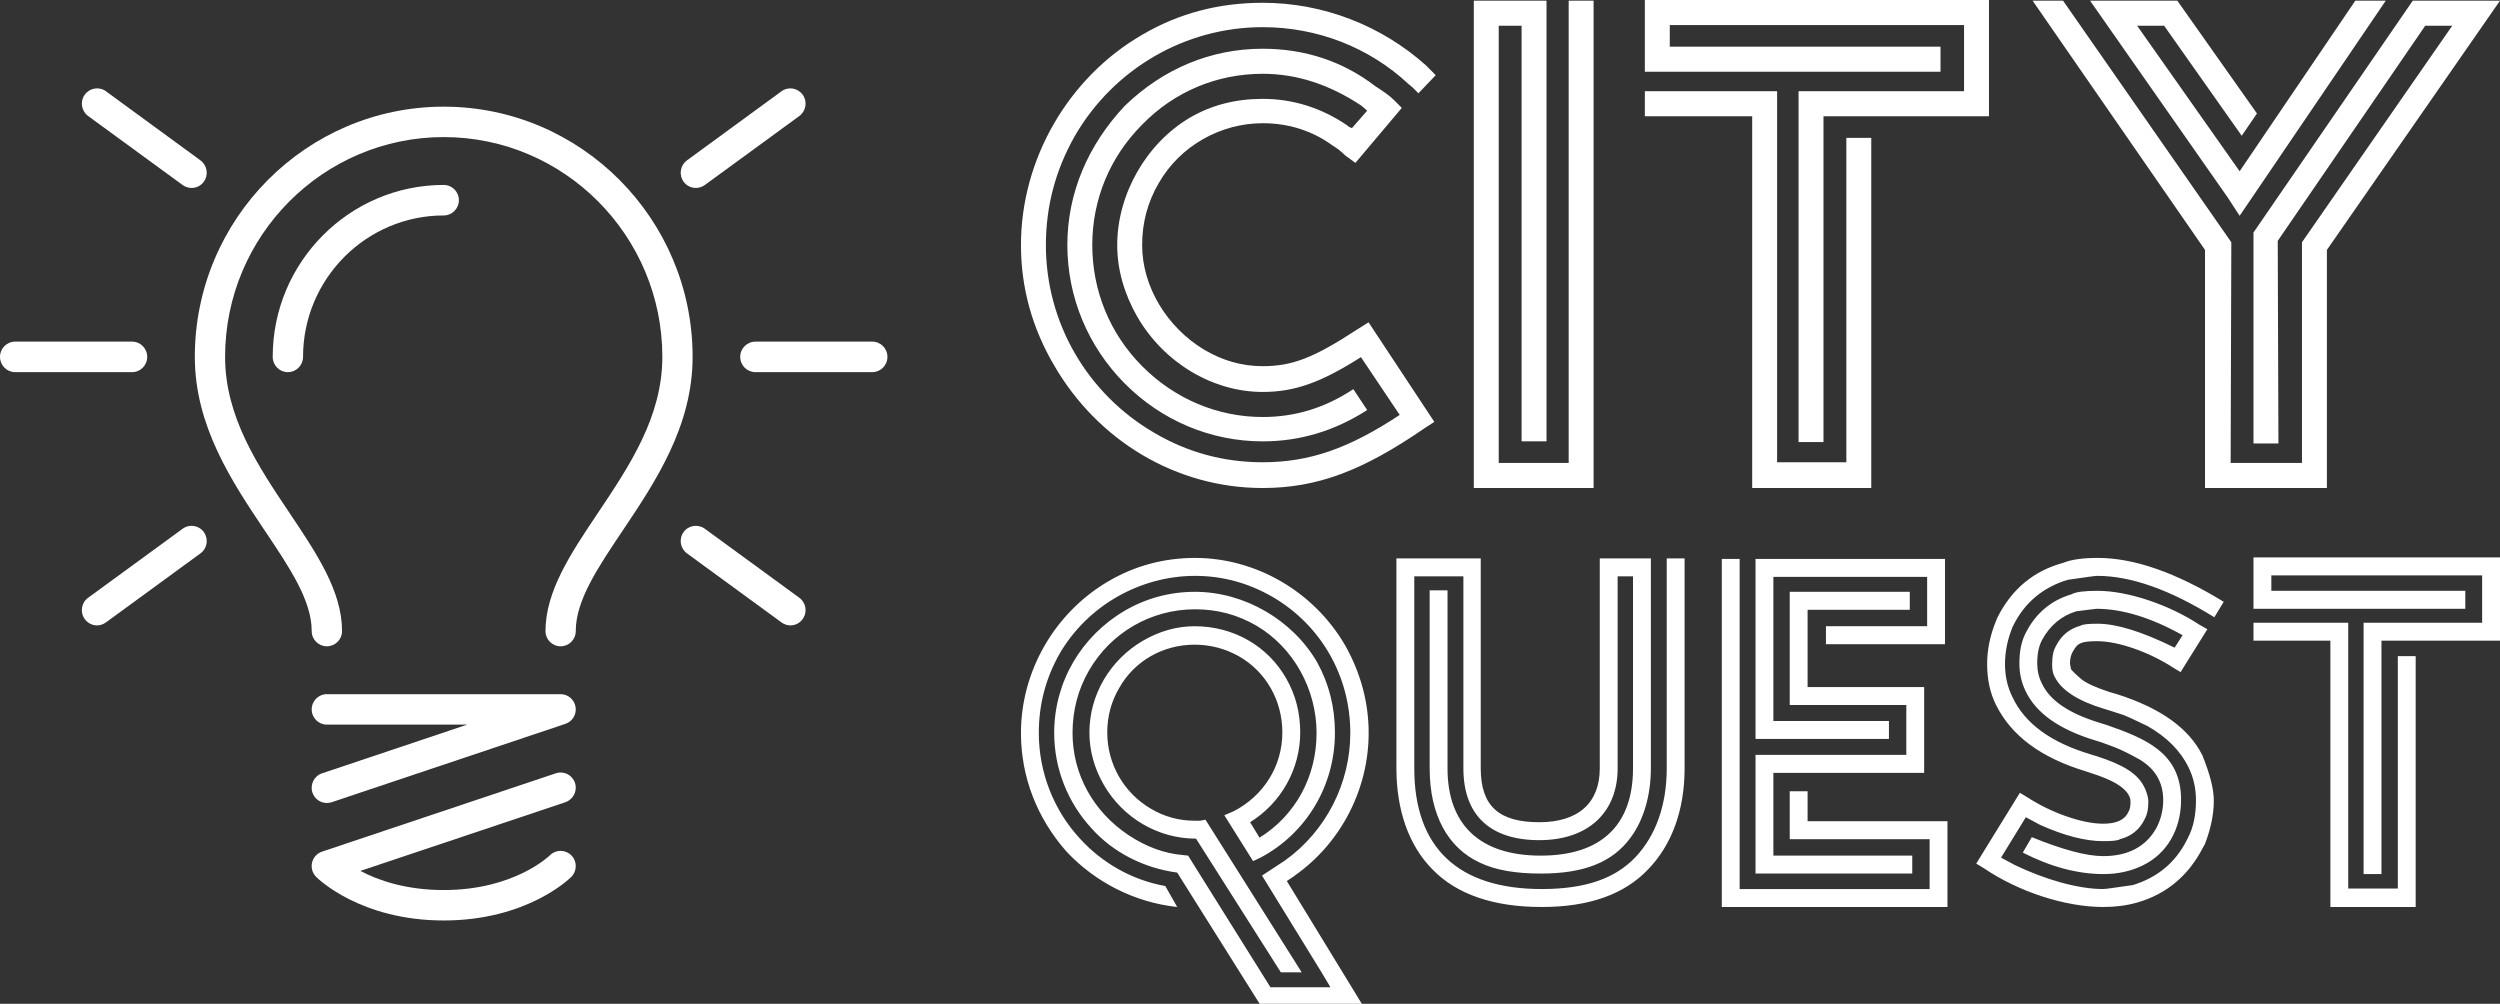 <svg width="132" height="53" viewBox="0 0 132 53" fill="none" xmlns="http://www.w3.org/2000/svg">
<rect x="0" y="0" width="132" height="53" fill="#333333" stroke="none"/>
<g clip-path="url(#clip0_511_962)">
<path d="M16.458 37.456C16.458 37.9 16.815 38.259 17.256 38.259H24.672L17.006 40.831C16.585 40.969 16.359 41.427 16.496 41.846C16.609 42.186 16.924 42.398 17.256 42.398C17.34 42.398 17.427 42.383 17.511 42.358L29.851 38.22C30.224 38.096 30.454 37.718 30.39 37.327C30.326 36.939 29.993 36.652 29.601 36.652H17.256C16.815 36.653 16.458 37.011 16.458 37.456Z" fill="white"/>
<path d="M29.032 45.162C29.018 45.176 27.166 46.994 23.431 46.994C21.416 46.994 19.951 46.473 19.029 45.984L29.85 42.358C30.272 42.215 30.497 41.757 30.36 41.339C30.217 40.915 29.767 40.688 29.345 40.831L17.006 44.965C16.741 45.053 16.54 45.275 16.477 45.545C16.413 45.817 16.496 46.103 16.692 46.299C16.785 46.393 19.034 48.601 23.43 48.601C27.821 48.601 30.071 46.393 30.165 46.299C30.478 45.984 30.478 45.472 30.165 45.162C29.851 44.847 29.346 44.847 29.032 45.162Z" fill="white"/>
<path d="M23.431 5.632C16.182 5.632 10.287 11.559 10.287 18.841C10.287 22.502 12.247 25.429 13.973 28.006C15.305 29.991 16.458 31.706 16.458 33.322C16.458 33.766 16.815 34.125 17.256 34.125C17.698 34.125 18.06 33.766 18.06 33.322C18.06 31.214 16.716 29.218 15.3 27.104C13.62 24.602 11.885 22.015 11.885 18.841C11.885 12.446 17.065 7.238 23.431 7.238C29.793 7.238 34.972 12.447 34.972 18.841C34.972 22.015 33.232 24.601 31.557 27.104C30.14 29.218 28.802 31.214 28.802 33.322C28.802 33.766 29.159 34.125 29.601 34.125C30.042 34.125 30.4 33.766 30.4 33.322C30.4 31.706 31.551 29.991 32.884 28.006C34.61 25.429 36.57 22.502 36.57 18.841C36.57 11.559 30.673 5.632 23.431 5.632Z" fill="white"/>
<path d="M24.229 10.568C24.229 10.125 23.871 9.765 23.431 9.765C18.451 9.765 14.399 13.84 14.399 18.841C14.399 19.29 14.757 19.649 15.197 19.649C15.643 19.649 16.001 19.29 16.001 18.841C16.001 14.727 19.334 11.376 23.431 11.376C23.871 11.376 24.229 11.012 24.229 10.568Z" fill="white"/>
<path d="M9.645 9.77C9.787 9.873 9.954 9.923 10.116 9.923C10.366 9.923 10.606 9.81 10.762 9.593C11.022 9.233 10.943 8.731 10.586 8.469L5.592 4.818C5.234 4.557 4.735 4.641 4.475 5.001C4.215 5.356 4.294 5.857 4.651 6.124L9.645 9.77Z" fill="white"/>
<path d="M36.741 9.923C36.903 9.923 37.07 9.873 37.213 9.77L42.206 6.124C42.563 5.857 42.642 5.356 42.381 5.001C42.122 4.641 41.622 4.557 41.264 4.818L36.27 8.469C35.913 8.731 35.834 9.233 36.094 9.593C36.252 9.81 36.491 9.923 36.741 9.923Z" fill="white"/>
<path d="M46.058 18.038H39.887C39.441 18.038 39.084 18.398 39.084 18.841C39.084 19.29 39.441 19.649 39.887 19.649H46.058C46.498 19.649 46.856 19.29 46.856 18.841C46.856 18.398 46.498 18.038 46.058 18.038Z" fill="white"/>
<path d="M7.773 18.841C7.773 18.398 7.415 18.038 6.974 18.038H0.799C0.358 18.038 0 18.398 0 18.841C0 19.29 0.358 19.649 0.799 19.649H6.974C7.415 19.649 7.773 19.289 7.773 18.841Z" fill="white"/>
<path d="M37.213 27.917C36.853 27.656 36.353 27.734 36.094 28.094C35.834 28.454 35.913 28.956 36.27 29.217L41.264 32.864C41.407 32.968 41.573 33.021 41.735 33.021C41.98 33.021 42.225 32.903 42.381 32.686C42.642 32.327 42.563 31.824 42.206 31.563L37.213 27.917Z" fill="white"/>
<path d="M9.645 27.917L4.651 31.563C4.293 31.824 4.215 32.327 4.475 32.686C4.633 32.903 4.876 33.021 5.121 33.021C5.288 33.021 5.45 32.968 5.592 32.864L10.586 29.217C10.944 28.956 11.022 28.454 10.762 28.094C10.502 27.734 10.002 27.656 9.645 27.917Z" fill="white"/>
<path d="M71.675 17.386C69.372 18.893 68.238 19.334 66.666 19.334C65.57 19.334 64.546 19.04 63.559 18.452C61.621 17.276 60.305 15.144 60.305 12.939C60.305 11.762 60.597 10.66 61.182 9.667C62.316 7.682 64.473 6.506 66.666 6.506C68.056 6.506 69.299 6.91 70.359 7.682C70.542 7.793 70.761 7.94 71.017 8.197L71.565 8.601L74.015 5.697L73.613 5.293C73.357 5.036 73.028 4.815 72.626 4.558C70.907 3.235 68.897 2.573 66.666 2.573C63.924 2.573 61.402 3.639 59.391 5.587C57.453 7.646 56.356 10.182 56.356 12.939C56.356 15.695 57.453 18.305 59.391 20.253C61.328 22.202 63.924 23.304 66.666 23.304C68.641 23.304 70.469 22.753 72.187 21.65L71.456 20.547C69.957 21.54 68.385 22.018 66.666 22.018C64.29 22.018 62.023 21.062 60.305 19.334C58.586 17.607 57.672 15.328 57.672 12.939C57.672 10.549 58.586 8.307 60.305 6.58C62.023 4.815 64.29 3.896 66.666 3.896C68.458 3.896 70.176 4.448 71.894 5.587L72.187 5.844L71.383 6.763C71.273 6.727 71.2 6.69 71.127 6.616C69.774 5.697 68.275 5.22 66.666 5.22C65.24 5.22 63.961 5.55 62.827 6.212C60.524 7.572 58.989 10.255 58.989 12.939C58.989 14.225 59.354 15.512 60.049 16.725C61.475 19.187 64.07 20.695 66.666 20.695C68.385 20.695 69.774 20.18 71.858 18.857L73.905 21.907C71.236 23.672 69.152 24.407 66.666 24.407C64.619 24.407 62.718 23.892 60.963 22.863C57.416 20.805 55.223 17.055 55.223 12.939C55.223 10.88 55.735 8.969 56.758 7.168C58.806 3.639 62.572 1.434 66.666 1.434C69.555 1.434 72.297 2.5 74.381 4.448L74.6 4.631L74.892 4.926L75.806 3.97L75.295 3.455C72.955 1.36 69.884 0.147 66.666 0.147C64.363 0.147 62.242 0.698 60.305 1.838C56.429 4.08 53.907 8.381 53.907 12.939C53.907 15.181 54.492 17.313 55.662 19.298C57.965 23.267 62.096 25.767 66.666 25.767C69.555 25.767 71.968 24.848 75.222 22.606L75.733 22.275L72.26 17.019L71.675 17.386ZM77.817 0.037H81.656V23.304H80.34V1.36H79.133V24.444H82.826V0.037H84.142V25.767H77.817V0.037ZM94.964 4.815H103.702V1.323H88.164V2.463H102.459V3.786H86.848V0H105.018V6.139H96.28V23.341H94.964V4.815ZM92.515 6.139H86.848V4.815H93.831V24.407H97.487V7.278H98.803V25.767H92.515V6.139ZM118.984 23.415H120.301L120.264 12.718L128.051 1.36H129.477L121.544 12.792V24.444H117.778L117.814 12.792L108.93 0.037H107.322L116.425 13.196V25.767H122.86V13.196L132 0.037H127.393L118.984 12.277V23.415ZM124.359 0.037L118.253 9.042L112.842 1.36H114.268L118.363 7.168L119.167 5.991L114.963 0.037H110.356L117.632 10.439L118.253 11.395L125.967 0.037H124.359Z" fill="white"/>
<path d="M68.363 46.23C70.798 44.518 72.265 41.675 72.265 38.7C72.265 37.093 71.846 35.54 71.034 34.092C69.358 31.196 66.267 29.458 63.099 29.458C61.449 29.458 59.904 29.879 58.516 30.695C55.688 32.354 53.907 35.435 53.907 38.7C53.907 41.017 54.745 43.176 56.29 44.94C57.835 46.598 59.93 47.651 62.156 47.889L61.528 46.783C59.773 46.467 58.202 45.572 57.023 44.281C55.635 42.781 54.849 40.78 54.849 38.7C54.849 37.199 55.216 35.803 55.949 34.513C57.416 31.986 60.192 30.406 63.099 30.406C64.539 30.406 65.901 30.774 67.184 31.512C69.724 32.986 71.296 35.672 71.296 38.7C71.296 41.359 70.012 43.886 67.839 45.44L66.634 46.23L69.777 51.338L70.248 52.127H67.079L62.732 45.177L62.496 45.15C61.475 45.071 60.506 44.703 59.59 44.097C57.73 42.86 56.63 40.885 56.63 38.7C56.63 37.515 56.918 36.409 57.495 35.408C58.647 33.407 60.768 32.17 63.099 32.17C64.277 32.17 65.351 32.459 66.346 33.039C68.31 34.197 69.515 36.409 69.515 38.7C69.515 40.99 68.415 43.044 66.503 44.229L66.006 43.413C67.656 42.386 68.651 40.595 68.651 38.673C68.651 37.646 68.415 36.699 67.917 35.83C66.948 34.118 65.141 33.065 63.073 33.065C62.13 33.065 61.213 33.328 60.349 33.829C58.594 34.855 57.521 36.699 57.521 38.673C57.521 39.647 57.782 40.569 58.28 41.438C59.301 43.202 61.161 44.281 63.151 44.281L67.629 51.338H68.729L63.649 43.281L63.361 43.334H63.073C62.261 43.334 61.475 43.123 60.768 42.702C59.328 41.859 58.463 40.332 58.463 38.673C58.463 37.831 58.673 37.041 59.092 36.33C59.904 34.882 61.423 34.039 63.073 34.039C63.911 34.039 64.696 34.25 65.403 34.645C66.844 35.461 67.708 36.988 67.708 38.673C67.708 40.464 66.713 42.017 65.141 42.833L64.644 43.044L66.163 45.466L66.556 45.282C68.991 43.992 70.484 41.464 70.484 38.7C70.484 37.33 70.17 36.093 69.541 34.961C68.258 32.749 65.718 31.248 63.099 31.248C61.763 31.248 60.506 31.591 59.38 32.249C57.102 33.592 55.661 35.988 55.661 38.7C55.661 40.569 56.368 42.359 57.625 43.728C58.752 44.992 60.375 45.835 62.156 46.072L66.556 53.075H71.95L67.944 46.519L68.336 46.256L68.363 46.23ZM81.404 47.889C78.864 47.889 76.926 47.23 75.643 45.914C74.386 44.65 73.731 42.781 73.731 40.569V29.484H78.183V40.569C78.183 42.57 79.152 43.413 81.273 43.413C83.342 43.413 84.468 42.386 84.468 40.569V29.484H87.166V40.569C87.166 41.964 86.799 43.281 86.092 44.229C85.149 45.519 83.656 46.124 81.352 46.124C80.016 46.124 78.943 45.94 78.131 45.545C76.481 44.782 75.486 43.07 75.486 40.569V31.169H76.429V40.569C76.429 43.544 78.131 45.177 81.352 45.177C84.573 45.177 86.223 43.544 86.223 40.569V30.432H85.411V40.569C85.411 42.886 83.866 44.36 81.273 44.36C78.655 44.36 77.267 43.018 77.267 40.569V30.432H74.674V40.569C74.674 44.755 76.978 46.941 81.404 46.941C83.709 46.941 85.28 46.388 86.354 45.256C87.428 44.123 88.004 42.491 88.004 40.569V29.484H88.947V40.569C88.947 42.781 88.266 44.624 87.009 45.914C85.752 47.23 83.892 47.889 81.404 47.889ZM90.911 29.511H91.853V46.941H101.884V44.308H94.498V41.78H95.441V43.36H102.826V47.889H90.911V29.511ZM92.692 29.511H102.695V34.013H96.41V33.065H101.753V30.459H93.634V38.068H99.736V39.016H92.692V29.511ZM92.692 39.858H100.653V37.225H94.498V31.248H100.836V32.196H95.441V36.277H101.595V40.806H93.634V45.177H100.967V46.124H92.692V39.858ZM107.697 43.544C108.981 44.123 110.107 44.413 111.049 44.413C111.521 44.413 111.809 44.387 111.94 44.308C112.542 44.15 112.961 43.807 113.223 43.281L113.249 43.228C113.38 42.991 113.433 42.702 113.433 42.333C113.433 42.149 113.38 41.938 113.275 41.675L113.223 41.569C112.883 40.859 112.123 40.385 110.735 39.937L110.473 39.858L110.395 39.832C108.273 39.2 106.912 38.199 106.257 36.804C105.995 36.277 105.864 35.698 105.864 35.066C105.864 34.408 105.995 33.776 106.257 33.118L106.309 33.012C106.912 31.801 107.881 31.011 109.164 30.616C110.08 30.485 110.604 30.406 110.735 30.406C112.516 30.406 114.585 31.143 116.916 32.591L117.413 31.775C114.873 30.221 112.673 29.458 110.761 29.458C110.002 29.458 109.373 29.537 108.928 29.721C107.383 30.142 106.231 31.09 105.471 32.591L105.393 32.776C105.078 33.539 104.921 34.303 104.921 35.066C104.921 35.882 105.078 36.593 105.393 37.225C106.205 38.858 107.776 40.016 110.133 40.727L110.447 40.832C111.521 41.175 112.149 41.543 112.385 41.964L112.411 42.017C112.464 42.096 112.49 42.201 112.49 42.333C112.49 42.57 112.464 42.728 112.385 42.86C112.202 43.281 111.756 43.492 111.049 43.492C109.923 43.492 108.3 42.912 107.043 42.096L106.65 41.859L104.345 45.598L104.738 45.835C106.597 47.099 109.059 47.889 111.049 47.889C111.704 47.889 112.306 47.809 112.856 47.651C114.401 47.204 115.554 46.23 116.313 44.755L116.418 44.571C116.732 43.755 116.889 42.991 116.889 42.28C116.889 41.648 116.68 40.859 116.287 39.884C115.58 38.463 114.087 37.383 111.756 36.646L111.39 36.541C110.657 36.304 110.159 36.067 109.923 35.882C109.609 35.619 109.426 35.435 109.347 35.329L109.295 35.04C109.295 34.776 109.347 34.539 109.478 34.355C109.688 33.96 109.897 33.855 110.735 33.855C111.861 33.855 113.485 34.434 114.742 35.25L115.135 35.487L116.549 33.223L116.13 32.986C114.532 31.933 112.359 31.196 110.761 31.196C110.054 31.196 109.609 31.248 109.373 31.38C108.3 31.696 107.488 32.38 106.964 33.407C106.728 33.855 106.624 34.382 106.624 35.04C106.624 35.54 106.728 36.014 106.938 36.462C107.488 37.646 108.719 38.515 110.63 39.094L110.971 39.2L111.678 39.463C112.071 39.621 112.49 39.832 112.961 40.095C113.799 40.595 114.218 41.306 114.218 42.254C114.218 42.781 114.087 43.281 113.852 43.728C113.302 44.703 112.359 45.203 111.049 45.203C110.159 45.203 108.902 44.861 107.278 44.202L106.833 44.966L106.807 45.019C108.3 45.782 109.714 46.151 111.076 46.151C111.835 46.151 112.542 45.993 113.171 45.677C114.401 45.071 115.161 43.807 115.161 42.228C115.161 39.726 113.249 38.989 111.233 38.278L110.892 38.173C109.242 37.673 108.221 36.988 107.802 36.067C107.645 35.751 107.566 35.408 107.566 35.014C107.566 34.513 107.645 34.118 107.828 33.776C108.247 33.012 108.85 32.512 109.635 32.275L110.683 32.144C112.071 32.144 113.59 32.617 115.24 33.539L114.821 34.197C113.118 33.355 111.756 32.933 110.761 32.933C110.264 32.933 109.976 32.96 109.845 33.039C109.269 33.197 108.85 33.539 108.562 34.092L108.535 34.145C108.404 34.382 108.352 34.697 108.352 35.092C108.352 35.382 108.404 35.593 108.483 35.724C108.823 36.435 109.714 37.014 111.128 37.436L111.468 37.541L112.123 37.752C112.202 37.778 112.621 37.962 113.38 38.331C114.401 38.91 115.135 39.647 115.554 40.516C115.816 41.043 115.947 41.622 115.947 42.254C115.947 43.018 115.816 43.676 115.528 44.229L115.475 44.334C114.873 45.545 113.904 46.335 112.621 46.73C111.704 46.862 111.18 46.941 111.049 46.941C109.714 46.941 107.985 46.44 106.388 45.677L105.655 45.282L106.964 43.149L107.697 43.544ZM124.798 32.881H131.057V30.38H119.927V31.196H130.167V32.144H118.984V29.432H132V33.829H125.741V46.151H124.798V32.881ZM123.044 33.829H118.984V32.881H123.986V46.914H126.605V34.645H127.548V47.889H123.044V33.829Z" fill="white"/>
</g>
<defs>
<clipPath id="clip0_511_962">
<rect width="132" height="53" fill="white"/>
</clipPath>
</defs>
</svg>
